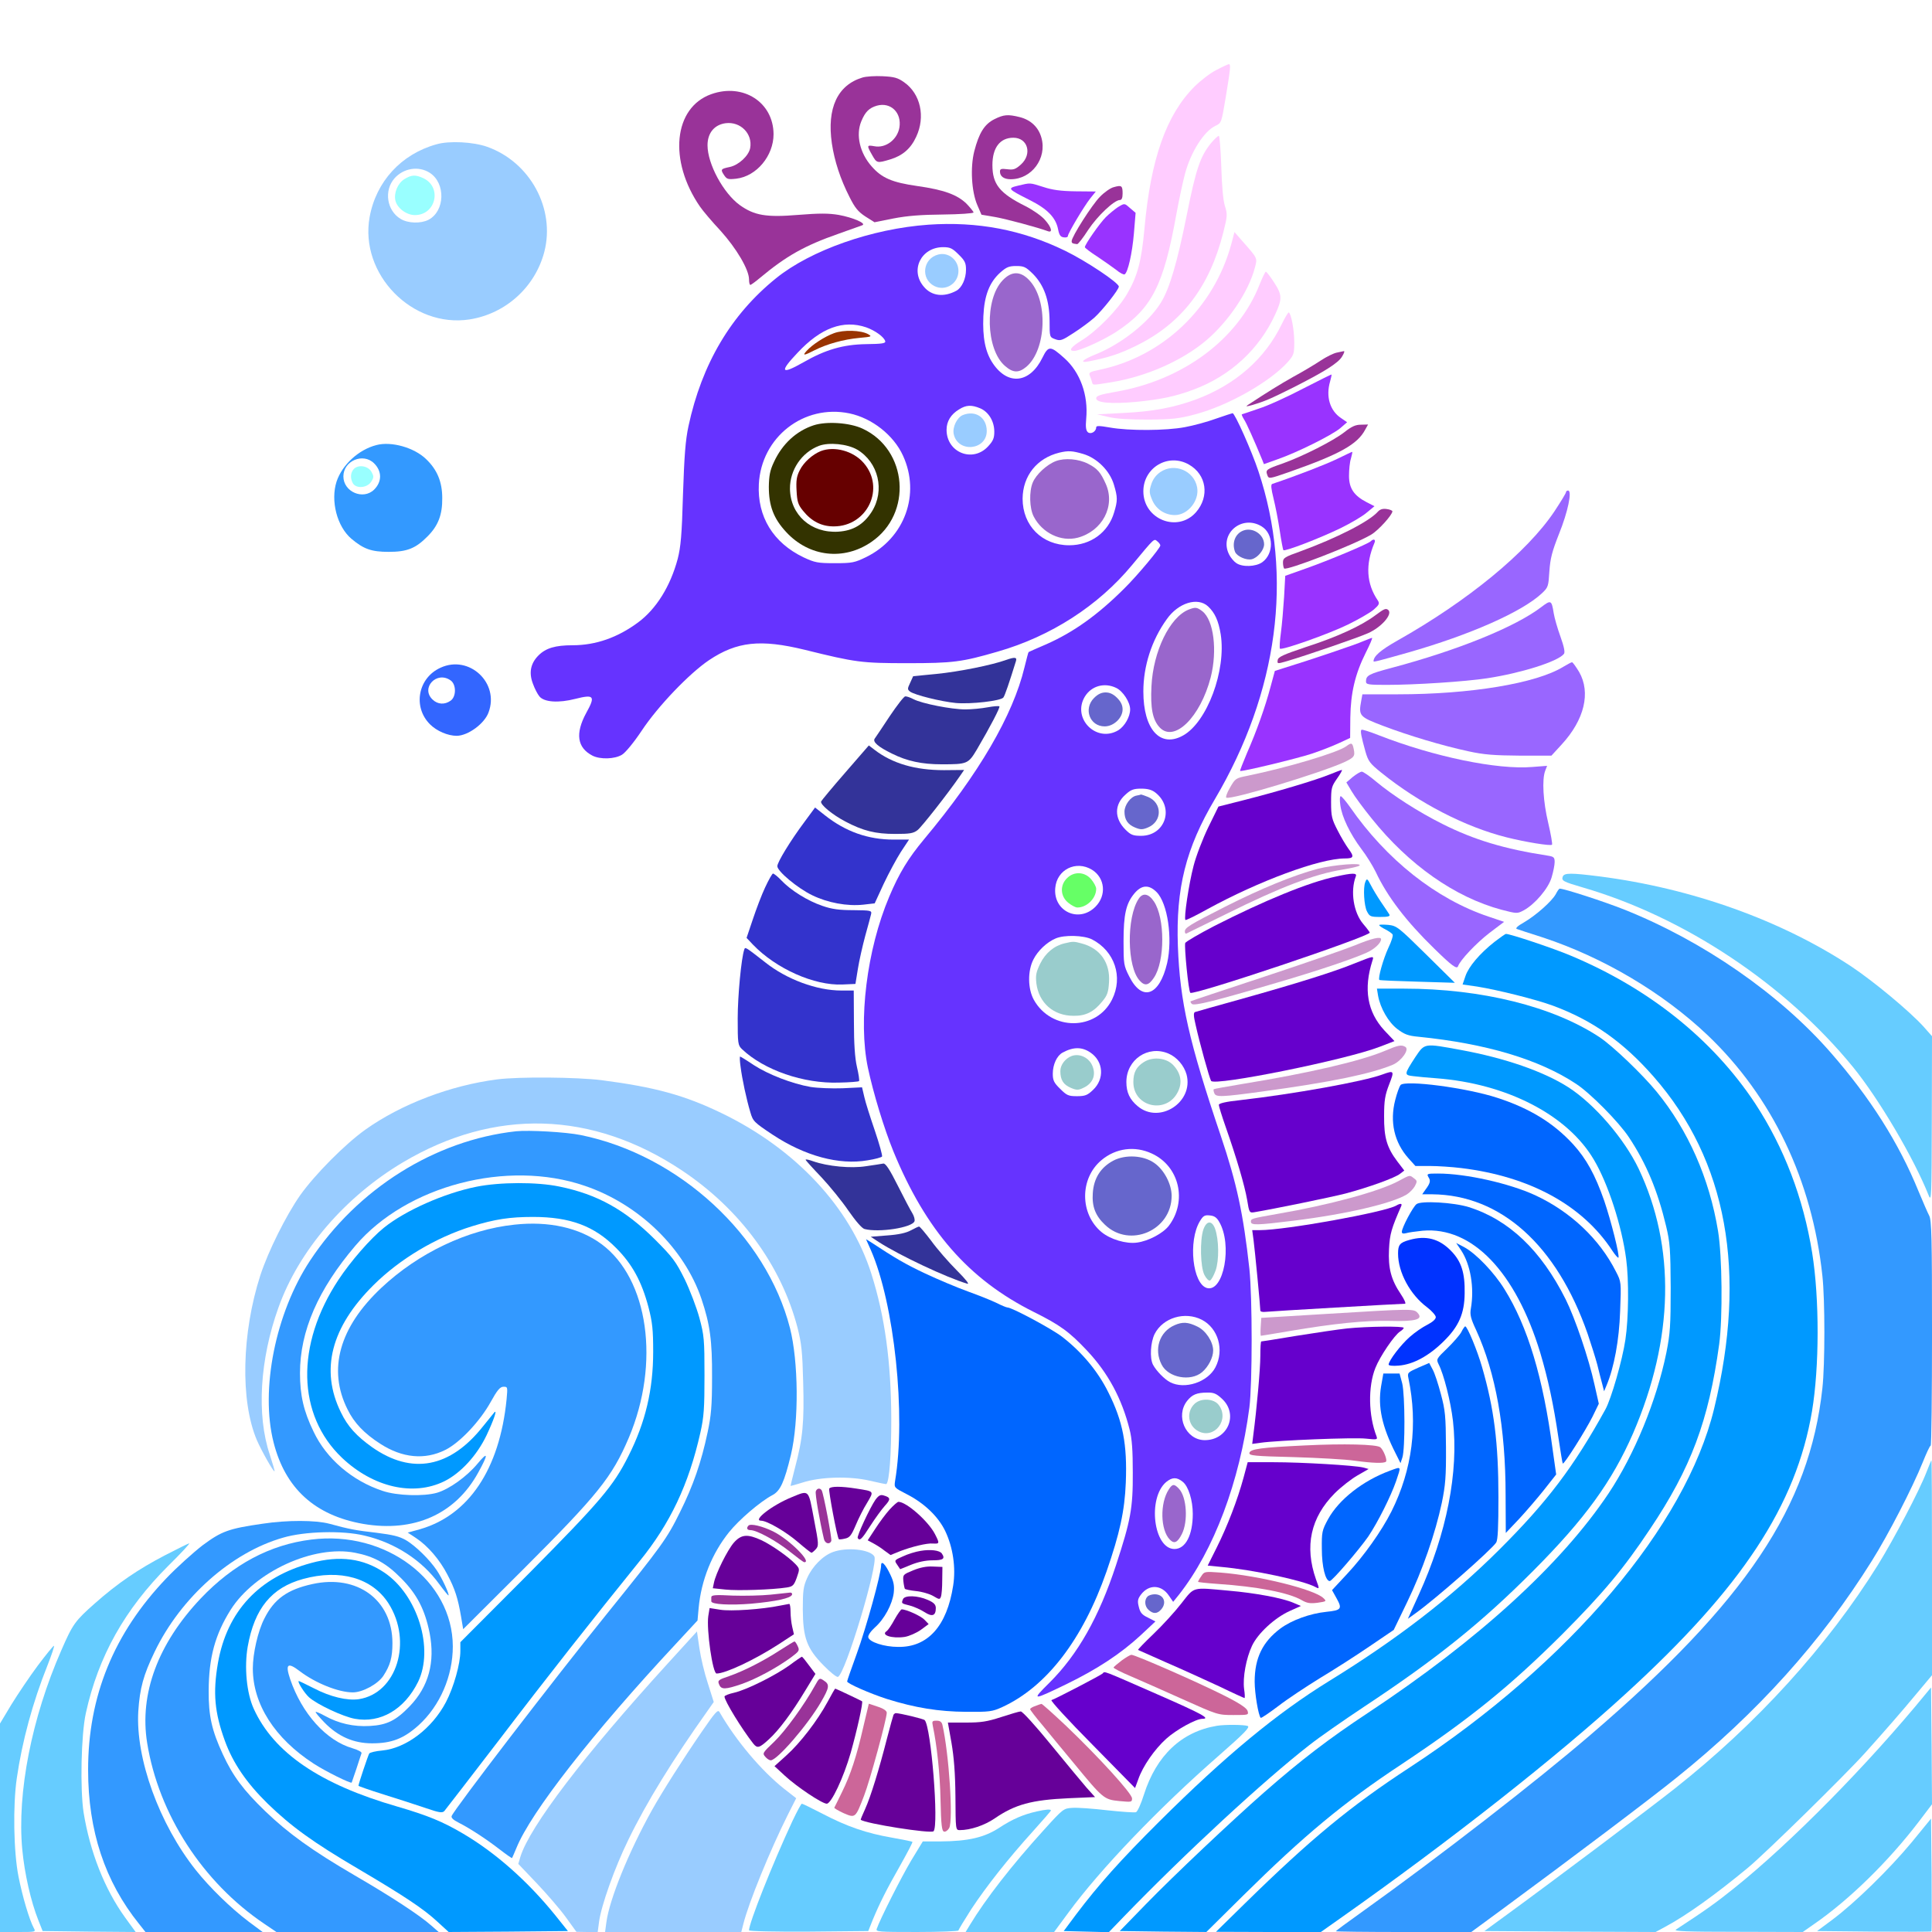 <?xml version="1.0" encoding="UTF-8" standalone="no"?>
<svg
   xmlns:dc="http://purl.org/dc/elements/1.1/"
   xmlns:cc="http://creativecommons.org/ns#"
   xmlns:rdf="http://www.w3.org/1999/02/22-rdf-syntax-ns#"
   xmlns:svg="http://www.w3.org/2000/svg"
   xmlns="http://www.w3.org/2000/svg"
   xmlns:sodipodi="http://sodipodi.sourceforge.net/DTD/sodipodi-0.dtd"
   xmlns:inkscape="http://www.inkscape.org/namespaces/inkscape"
   version="1.0"
   width="1024pt"
   height="1024pt"
   viewBox="0 0 1024 1024"
   preserveAspectRatio="xMidYMid meet"
   id="svg2"
   inkscape:version="0.91 r13725"
   sodipodi:docname="Ocean_874.svg">
  <defs
     id="defs304" />
  <sodipodi:namedview
     pagecolor="#ffffff"
     bordercolor="#666666"
     borderopacity="1"
     objecttolerance="10"
     gridtolerance="10"
     guidetolerance="10"
     inkscape:pageopacity="0"
     inkscape:pageshadow="2"
     inkscape:window-width="1920"
     inkscape:window-height="974"
     id="namedview302"
     showgrid="false"
     inkscape:zoom="0.26074563"
     inkscape:cx="661.19089"
     inkscape:cy="461.7249"
     inkscape:window-x="0"
     inkscape:window-y="1"
     inkscape:window-maximized="1"
     inkscape:current-layer="svg2" />
  <g
     transform="translate(0,1024) scale(0.1,-0.1)"
     fill="#000000"
     stroke="none"
     id="g6">
    <path
       d="M0 5713 l0 -4527 68 105 c262 401 593 680 974 823 168 63 312 91 557 109 l34 2 -45 32 c-142 102 -249 262 -299 448 -30 113 -37 332 -15 483 58 395 216 709 488 967 310 295 698 428 1207 412 345 -10 622 -71 876 -192 50 -24 91 -42 93 -41 1 2 -2 15 -8 30 -5 15 -20 80 -32 144 -30 157 -32 498 -5 637 78 386 206 622 554 1019 143 163 211 253 291 386 l63 105 -119 11 c-157 15 -223 27 -427 76 -198 47 -267 48 -374 4 -126 -51 -304 -216 -418 -387 -86 -128 -119 -162 -178 -184 -92 -36 -209 8 -252 95 -32 61 -29 96 11 191 6 15 2 16 -41 8 -89 -17 -164 7 -199 65 -62 101 -56 216 13 278 37 34 107 58 168 58 106 0 186 18 275 62 112 55 178 120 230 230 58 122 70 197 75 453 4 254 24 395 80 561 55 164 153 342 253 457 47 53 49 69 26 148 -24 80 -58 132 -153 234 -148 157 -206 285 -206 450 0 119 22 183 85 245 57 58 128 85 221 84 190 -1 315 -175 253 -356 -29 -87 -121 -168 -209 -184 l-39 -7 48 -44 c74 -67 125 -78 305 -65 80 6 170 8 199 5 28 -3 52 -3 52 1 0 4 -11 28 -24 54 -69 137 -105 320 -86 439 26 159 122 238 290 238 100 0 147 -20 202 -85 117 -136 49 -372 -123 -430 l-54 -18 40 -17 c104 -45 210 -41 307 12 63 34 82 58 97 123 34 139 102 203 216 203 111 0 189 -55 215 -152 14 -54 6 -103 -26 -158 l-24 -42 37 -11 c98 -29 287 -22 393 15 49 17 60 10 60 -38 0 -47 9 -87 19 -87 3 0 14 44 25 98 23 123 74 271 123 363 42 79 142 194 209 240 40 27 160 79 184 79 26 0 27 -40 5 -165 -63 -356 -57 -596 19 -743 14 -26 50 -76 81 -112 31 -36 70 -86 88 -113 27 -40 40 -50 86 -63 38 -11 71 -14 112 -10 32 4 60 3 63 -2 3 -6 -8 -40 -25 -77 -32 -71 -46 -146 -35 -189 15 -60 122 -84 221 -51 80 28 86 1 18 -83 -91 -112 -122 -225 -74 -275 29 -32 104 -51 165 -42 67 10 68 -9 8 -99 -78 -117 -106 -208 -83 -269 13 -34 97 -73 187 -88 40 -7 75 -18 78 -25 3 -7 -11 -29 -30 -50 -81 -90 -136 -211 -137 -301 0 -69 28 -120 85 -158 26 -16 49 -35 52 -42 2 -6 -13 -35 -35 -64 -21 -29 -37 -54 -35 -56 5 -6 175 98 301 185 281 192 466 376 570 565 41 75 60 83 100 42 45 -44 32 -145 -41 -323 -30 -72 -34 -93 -34 -171 0 -170 44 -330 121 -445 105 -155 86 -299 -61 -474 -32 -37 -65 -83 -76 -102 -26 -49 -24 -169 6 -285 12 -49 25 -121 29 -160 l6 -70 145 -17 c691 -84 1294 -345 1702 -736 l98 -94 0 2716 0 2716 -5120 0 -5120 0 0 -4527z m2533 3802 c257 -54 437 -309 399 -566 -33 -230 -210 -408 -438 -441 -262 -37 -513 143 -569 407 -18 87 -18 113 0 200 22 102 68 188 139 259 129 129 294 178 469 141z m-347 -1616 c102 -38 185 -148 199 -264 13 -100 -32 -215 -111 -284 -64 -57 -117 -76 -214 -76 -73 0 -93 4 -141 28 -67 32 -132 99 -162 165 -32 72 -30 189 4 262 79 169 246 236 425 169z m295 -1151 c22 -6 57 -26 78 -45 143 -122 86 -349 -99 -393 -79 -19 -160 9 -217 74 -41 46 -56 95 -51 169 9 145 147 238 289 195z"
       id="path8"
       style="fill:none" />
    <path
       d="M2313 9475 c-187 -52 -320 -198 -354 -386 -54 -302 226 -589 530 -542 191 30 347 171 396 358 59 229 -75 476 -303 557 -74 26 -201 33 -269 13z m-35 -151 c85 -55 81 -203 -7 -249 -41 -21 -109 -19 -148 5 -73 44 -89 150 -32 215 48 54 128 67 187 29z"
       id="path10"
       style="fill:#99ccff" />
    <path
       d="M2144 9291 c-36 -22 -58 -75 -48 -115 10 -40 59 -76 103 -76 111 0 145 147 46 195 -43 20 -63 19 -101 -4z"
       id="path12"
       style="fill:#99ffff" />
    <path
       d="M1995 7881 c-94 -24 -181 -104 -211 -193 -33 -102 2 -239 79 -304 64 -54 106 -69 197 -69 97 0 143 18 206 82 56 56 79 114 78 203 0 86 -27 151 -86 207 -63 61 -184 95 -263 74z m-12 -97 c42 -42 42 -97 0 -139 -58 -57 -163 -12 -163 70 0 83 105 127 163 69z"
       id="path14"
       style="fill:#3399ff" />
    <path
       d="M1876 7755 c-18 -19 -21 -48 -6 -76 17 -30 75 -26 97 7 15 24 15 29 2 53 -18 32 -68 40 -93 16z"
       id="path16"
       style="fill:#99ffff" />
    <path
       d="M2335 6701 c-120 -54 -148 -208 -56 -300 36 -36 95 -61 142 -61 60 1 146 64 168 123 60 157 -102 308 -254 238z m53 -67 c31 -21 31 -87 0 -108 -31 -22 -68 -20 -95 6 -65 61 21 154 95 102z"
       id="path18"
       style="fill:#3366ff" />
    <path
       d="M2314 6595 c-9 -23 3 -45 24 -45 29 0 48 26 32 45 -7 8 -21 15 -32 15 -10 0 -21 -7 -24 -15z"
       id="path20"
       style="fill:none" />
    <path
       d="M6447 9869 c-32 -16 -84 -56 -116 -88 -149 -149 -232 -383 -265 -751 -16 -175 -37 -254 -93 -349 -48 -82 -160 -196 -240 -245 -57 -35 -72 -56 -40 -56 30 0 155 57 223 101 189 124 251 245 319 624 14 77 35 174 46 215 31 115 100 224 161 253 32 15 32 16 55 154 25 151 27 173 16 173 -5 -1 -34 -14 -66 -31z"
       id="path22"
       style="fill:#ffccff" />
    <path
       d="M4571 9829 c-132 -40 -189 -162 -162 -349 14 -94 45 -189 94 -285 28 -56 45 -77 83 -102 l49 -31 100 20 c72 14 146 20 262 21 90 1 163 6 163 11 0 4 -17 25 -37 46 -49 48 -120 74 -261 94 -134 19 -189 43 -242 104 -63 71 -85 167 -55 239 21 51 42 71 83 83 73 20 132 -37 119 -116 -11 -64 -73 -111 -133 -99 -40 7 -41 5 -12 -46 25 -44 26 -45 96 -24 66 20 109 57 138 120 50 106 23 228 -64 289 -34 24 -52 29 -114 32 -40 2 -88 -1 -107 -7z"
       id="path24"
       style="fill:#993399" />
    <path
       d="M3770 9741 c-200 -71 -228 -352 -60 -596 15 -22 64 -80 109 -128 84 -93 151 -206 151 -258 0 -16 3 -29 7 -29 4 0 27 17 52 38 138 115 235 170 415 233 61 22 118 42 126 45 25 9 -48 41 -125 55 -54 9 -103 9 -215 0 -169 -14 -232 -3 -309 52 -87 63 -171 218 -171 317 0 65 36 109 96 117 79 10 144 -56 130 -132 -8 -41 -61 -90 -108 -100 -48 -10 -50 -13 -31 -42 15 -23 21 -25 66 -20 107 13 197 121 197 236 -1 169 -161 272 -330 212z"
       id="path26"
       style="fill:#993399" />
    <path
       d="M4643 9638 c-24 -12 -53 -64 -53 -97 0 -22 33 -41 71 -41 58 0 93 102 47 134 -26 18 -34 19 -65 4z"
       id="path28"
       style="fill:none" />
    <path
       d="M5270 9608 c-53 -27 -81 -73 -106 -169 -22 -86 -15 -214 16 -286 l22 -51 71 -12 c62 -11 225 -55 280 -75 28 -11 21 20 -15 60 -17 20 -63 52 -102 72 -137 68 -176 116 -176 218 0 92 40 145 111 145 77 0 101 -87 40 -142 -29 -26 -40 -29 -72 -25 -32 4 -39 2 -39 -12 0 -26 21 -41 57 -41 111 0 193 111 163 219 -15 56 -56 95 -114 110 -64 16 -86 14 -136 -11z"
       id="path30"
       style="fill:#993399" />
    <path
       d="M3810 9530 c-23 -23 -28 -105 -7 -133 10 -14 18 -15 51 -6 78 22 107 80 65 133 -26 33 -79 36 -109 6z"
       id="path32"
       style="fill:none" />
    <path
       d="M6420 9483 c-59 -72 -81 -138 -131 -388 -49 -244 -90 -385 -136 -459 -64 -104 -208 -218 -343 -273 -73 -29 -93 -49 -37 -38 106 21 163 40 252 84 239 118 386 310 459 600 22 87 22 96 8 140 -9 29 -16 104 -19 209 -3 89 -9 162 -13 162 -5 0 -23 -17 -40 -37z"
       id="path34"
       style="fill:#ffccff" />
    <path
       d="M5342 9464 c-12 -8 -27 -25 -33 -36 -23 -43 56 -67 85 -26 20 28 20 43 0 62 -19 20 -24 20 -52 0z"
       id="path36"
       style="fill:none" />
    <path
       d="M5072 9295 c-18 -13 -33 -26 -33 -30 0 -4 18 -16 40 -26 l40 -18 -6 47 c-3 26 -6 48 -7 48 -1 1 -16 -8 -34 -21z"
       id="path38"
       style="fill:none" />
    <path
       d="M5396 9256 c-58 -14 -56 -17 61 -76 94 -47 139 -93 151 -155 6 -31 13 -41 30 -43 12 -2 22 1 22 7 0 14 85 157 119 200 l29 36 -107 1 c-77 1 -123 7 -171 23 -73 23 -67 23 -134 7z"
       id="path40"
       style="fill:#9933ff" />
    <path
       d="M5903 9248 c-17 -4 -50 -27 -73 -51 -42 -42 -150 -212 -150 -235 0 -11 4 -13 29 -16 5 -1 32 34 59 76 49 74 138 158 168 158 9 0 14 11 14 34 0 42 -5 46 -47 34z"
       id="path42"
       style="fill:#993399" />
    <path
       d="M5925 9142 c-16 -11 -45 -34 -64 -53 -33 -33 -111 -145 -111 -159 0 -4 30 -27 66 -50 36 -24 81 -56 101 -71 19 -16 39 -26 44 -23 17 10 40 111 49 217 l9 109 -27 23 c-33 29 -30 29 -67 7z"
       id="path44"
       style="fill:#9933ff" />
    <path
       d="M4920 9049 c-297 -21 -623 -135 -807 -284 -238 -192 -393 -453 -464 -784 -16 -75 -22 -155 -29 -361 -6 -217 -12 -279 -28 -342 -39 -146 -114 -266 -210 -337 -108 -80 -224 -121 -347 -121 -92 0 -142 -15 -181 -54 -42 -42 -52 -92 -29 -151 9 -25 24 -54 34 -66 25 -31 102 -36 191 -13 99 25 107 15 57 -75 -59 -109 -48 -184 33 -226 41 -21 118 -19 157 5 18 11 62 64 104 127 86 130 253 304 357 374 148 99 273 112 507 55 271 -67 301 -71 545 -71 240 0 288 6 477 61 283 81 535 244 713 459 121 146 116 141 134 126 9 -7 16 -17 16 -22 0 -14 -122 -160 -190 -227 -141 -141 -270 -233 -415 -297 -50 -21 -91 -40 -93 -41 -2 -1 -11 -37 -22 -81 -61 -254 -241 -563 -532 -911 -84 -101 -132 -179 -185 -305 -119 -281 -165 -657 -113 -906 29 -136 85 -320 135 -443 172 -419 399 -679 743 -851 141 -70 190 -106 284 -206 111 -118 184 -254 225 -417 13 -51 17 -111 17 -229 1 -189 -11 -253 -89 -491 -90 -274 -202 -473 -353 -623 -97 -96 -93 -96 93 -6 162 79 286 161 390 257 l79 74 -39 20 c-32 15 -42 27 -49 57 -8 31 -6 42 11 65 42 56 109 54 149 -6 l22 -32 30 37 c186 236 322 598 374 993 16 128 16 583 0 735 -32 291 -67 454 -151 703 -170 503 -217 713 -228 1007 -11 307 42 519 196 779 335 568 417 1180 231 1738 -35 106 -125 308 -137 308 -2 0 -42 -13 -88 -29 -46 -17 -121 -37 -165 -45 -99 -19 -297 -20 -397 -2 -57 10 -73 10 -73 1 0 -22 -28 -39 -44 -26 -10 9 -13 27 -9 71 12 126 -32 247 -116 322 -74 66 -84 67 -116 2 -66 -135 -182 -149 -262 -31 -41 60 -56 138 -51 251 5 110 32 179 89 231 33 29 46 35 85 35 42 0 51 -5 89 -42 59 -60 87 -139 88 -249 0 -86 0 -86 30 -97 27 -10 36 -7 97 33 38 24 87 61 111 82 43 39 129 148 129 164 0 20 -172 135 -285 190 -228 111 -464 156 -725 138z m161 -158 c33 -32 39 -45 39 -80 0 -49 -22 -96 -51 -112 -67 -36 -132 -28 -173 22 -74 87 -14 209 103 209 37 0 49 -6 82 -39z m-490 -386 c48 -17 96 -52 101 -74 2 -11 -18 -14 -102 -15 -121 -2 -215 -29 -333 -97 -118 -67 -127 -51 -30 51 124 133 243 176 364 135z m604 -429 c45 -19 75 -69 75 -124 0 -34 -6 -49 -33 -78 -81 -88 -220 -33 -220 88 0 45 23 82 66 108 38 24 66 25 112 6z m-693 -27 c120 -25 235 -116 284 -224 94 -204 9 -438 -196 -538 -60 -29 -73 -32 -165 -32 -91 0 -106 3 -166 31 -161 77 -246 216 -237 388 13 249 238 425 480 375z m1239 -215 c74 -22 141 -89 163 -163 20 -67 20 -84 1 -147 -31 -106 -124 -174 -238 -174 -144 0 -247 104 -247 247 1 121 76 215 195 244 47 11 68 10 126 -7z m560 -56 c94 -53 111 -169 38 -253 -97 -110 -279 -38 -279 111 0 126 132 204 241 142z m386 -328 c64 -39 66 -145 3 -190 -34 -24 -106 -27 -138 -4 -12 8 -29 28 -37 44 -56 109 66 215 172 150z m-284 -424 c36 -34 55 -75 67 -148 30 -191 -72 -465 -199 -536 -121 -68 -211 31 -211 233 0 135 44 272 124 383 61 87 164 119 219 68z m-487 -432 c36 -17 74 -76 74 -114 0 -39 -29 -89 -62 -110 -116 -70 -248 62 -178 178 35 57 104 76 166 46z m208 -555 c102 -80 52 -229 -76 -229 -43 0 -55 5 -83 33 -60 60 -59 134 1 186 28 26 43 31 83 31 34 0 56 -6 75 -21z m-336 -409 c69 -43 78 -136 18 -196 -88 -88 -224 -24 -213 99 8 98 110 149 195 97z m342 -118 c59 -59 86 -246 56 -377 -41 -174 -133 -206 -201 -70 -29 57 -30 66 -30 185 0 143 13 201 57 254 38 46 77 49 118 8z m-342 -251 c120 -62 166 -199 106 -319 -83 -166 -321 -167 -414 -2 -33 59 -34 155 -2 216 23 45 70 90 117 110 46 20 149 17 193 -5z m-8 -600 c69 -47 75 -140 13 -198 -29 -28 -42 -33 -85 -33 -45 0 -54 4 -89 39 -33 32 -39 45 -39 80 0 49 22 96 52 112 57 31 103 31 148 0z m413 -5 c45 -19 83 -64 96 -111 39 -147 -144 -265 -259 -168 -42 35 -60 73 -60 128 0 119 115 197 223 151z m-88 -530 c146 -67 189 -252 90 -383 -31 -40 -108 -81 -169 -89 -57 -8 -141 17 -188 56 -115 96 -116 284 0 381 76 64 177 77 267 35z m357 -362 c71 -121 24 -373 -64 -351 -77 20 -102 250 -38 355 17 28 25 33 52 30 24 -2 37 -11 50 -34z m-92 -519 c87 -45 120 -160 72 -252 -41 -79 -163 -119 -240 -79 -31 16 -74 61 -91 93 -18 35 -13 119 9 163 44 86 160 121 250 75z m106 -418 c91 -83 31 -223 -94 -220 -98 3 -153 128 -90 208 26 33 51 44 106 44 34 1 49 -5 78 -32z m-207 -441 c30 -24 53 -98 53 -170 0 -112 -38 -186 -97 -186 -111 0 -144 270 -44 355 32 26 56 27 88 1z"
       id="path46"
       style="fill:#6633ff" />
    <path
       d="M4973 8891 c-82 -21 -95 -129 -21 -167 59 -30 128 13 128 80 0 58 -53 101 -107 87z"
       id="path48"
       style="fill:#99ccff" />
    <path
       d="M4420 8474 c-49 -18 -114 -60 -144 -93 -25 -27 -16 -27 42 3 66 33 152 57 236 65 66 6 69 7 47 20 -38 21 -130 24 -181 5z"
       id="path50"
       style="fill:#993300" />
    <path
       d="M5103 8040 c-31 -13 -56 -65 -48 -101 22 -101 176 -86 175 18 -1 71 -60 110 -127 83z"
       id="path52"
       style="fill:#99ccff" />
    <path
       d="M4313 7986 c-92 -30 -167 -99 -211 -195 -21 -44 -26 -72 -27 -131 0 -101 25 -168 92 -240 122 -132 306 -153 452 -52 219 150 192 489 -47 600 -68 32 -191 40 -259 18z m230 -129 c113 -67 149 -217 77 -330 -43 -67 -98 -100 -177 -105 -144 -9 -254 89 -256 227 -1 100 62 193 154 228 53 20 150 10 202 -20z"
       id="path54"
       style="fill:#333300" />
    <path
       d="M4350 7849 c-44 -18 -90 -59 -111 -101 -17 -33 -20 -55 -17 -109 3 -58 8 -74 34 -106 45 -56 98 -83 163 -83 179 0 275 204 158 337 -55 63 -155 90 -227 62z"
       id="path56"
       style="fill:#660000" />
    <path
       d="M5596 7796 c-47 -18 -104 -70 -122 -113 -20 -47 -18 -137 5 -181 45 -87 144 -135 233 -112 131 35 201 168 149 285 -27 61 -45 82 -94 107 -51 26 -123 32 -171 14z"
       id="path58"
       style="fill:#9966cc" />
    <path
       d="M6150 7738 c-23 -16 -39 -37 -48 -65 -12 -37 -11 -46 6 -86 21 -47 67 -77 119 -77 69 0 131 77 118 147 -16 88 -120 132 -195 81z"
       id="path60"
       style="fill:#99ccff" />
    <path
       d="M6590 7428 c-43 -16 -62 -65 -44 -113 10 -24 60 -46 89 -39 31 8 65 49 65 79 0 52 -60 92 -110 73z"
       id="path62"
       style="fill:#6666cc" />
    <path
       d="M6300 7009 c-100 -40 -188 -221 -197 -406 -6 -116 6 -178 43 -218 77 -83 216 53 271 265 36 142 16 303 -44 350 -29 22 -37 23 -73 9z"
       id="path64"
       style="fill:#9966cc" />
    <path
       d="M5799 6541 c-58 -58 -23 -151 56 -151 48 0 95 45 95 90 0 22 -9 41 -29 61 -20 20 -39 29 -61 29 -22 0 -41 -9 -61 -29z"
       id="path66"
       style="fill:#6666cc" />
    <path
       d="M6023 6023 c-31 -6 -63 -50 -63 -85 0 -42 17 -68 56 -84 29 -12 39 -12 68 0 77 32 77 130 1 162 -19 8 -36 13 -37 13 -2 -1 -13 -4 -25 -6z"
       id="path68"
       style="fill:#6666cc" />
    <path
       d="M5655 5585 c-38 -37 -35 -95 6 -129 17 -14 39 -26 49 -26 51 0 100 49 100 99 0 11 -12 33 -26 50 -34 41 -92 44 -129 6z"
       id="path70"
       style="fill:#66ff66" />
    <path
       d="M6035 5476 c-65 -99 -62 -362 6 -434 27 -30 48 -25 75 16 59 87 59 317 0 404 -28 42 -59 48 -81 14z"
       id="path72"
       style="fill:#9966cc" />
    <path
       d="M5642 5240 c-55 -13 -101 -51 -129 -108 -21 -44 -25 -61 -20 -104 13 -103 90 -172 197 -172 65 -1 108 21 153 77 26 31 32 49 35 101 7 102 -46 179 -143 205 -44 12 -47 12 -93 1z"
       id="path74"
       style="fill:#99cccc" />
    <path
       d="M5680 4643 c-34 -13 -60 -47 -60 -80 0 -47 16 -72 56 -89 31 -13 39 -13 68 1 52 25 68 73 42 124 -21 39 -67 58 -106 44z"
       id="path76"
       style="fill:#99cccc" />
    <path
       d="M6063 4611 c-40 -25 -56 -55 -56 -106 0 -135 179 -172 237 -50 23 47 15 95 -23 137 -36 41 -109 50 -158 19z"
       id="path78"
       style="fill:#99cccc" />
    <path
       d="M5900 4088 c-67 -36 -103 -94 -108 -172 -5 -71 14 -120 65 -168 131 -125 352 -30 353 153 0 63 -40 139 -92 175 -58 41 -154 46 -218 12z"
       id="path80"
       style="fill:#6666cc" />
    <path
       d="M6378 3723 c-19 -56 -16 -200 6 -241 9 -18 23 -32 29 -29 7 2 20 26 30 53 19 54 18 163 -3 222 -17 45 -45 43 -62 -5z"
       id="path82"
       style="fill:#99cccc" />
    <path
       d="M6225 3216 c-80 -35 -110 -128 -68 -209 35 -69 153 -91 214 -40 34 29 59 78 59 115 0 46 -39 106 -84 127 -49 24 -78 26 -121 7z"
       id="path84"
       style="fill:#6666cc" />
    <path
       d="M6332 2800 c-46 -43 -36 -117 20 -146 85 -44 167 63 107 140 -26 34 -94 37 -127 6z"
       id="path86"
       style="fill:#99cccc" />
    <path
       d="M6195 2346 c-48 -73 -45 -216 6 -267 23 -23 40 -15 63 30 34 67 26 196 -15 240 -25 27 -35 27 -54 -3z"
       id="path88"
       style="fill:#9966cc" />
    <path
       d="M6526 8946 c-92 -338 -362 -596 -699 -666 -48 -10 -57 -15 -52 -28 4 -10 10 -25 12 -34 6 -21 -2 -21 103 -4 185 30 373 113 501 220 119 100 227 260 260 387 14 52 16 48 -67 142 l-41 47 -17 -64z"
       id="path90"
       style="fill:#ffccff" />
    <path
       d="M6676 8732 c-113 -290 -407 -508 -765 -569 -80 -14 -101 -21 -101 -34 0 -24 78 -31 212 -19 131 13 208 29 304 65 196 73 349 215 433 399 38 82 37 103 -6 169 -20 31 -40 57 -44 57 -3 0 -18 -31 -33 -68z"
       id="path92"
       style="fill:#ffccff" />
    <path
       d="M5314 8754 c-96 -101 -89 -365 12 -453 43 -38 73 -39 114 -5 107 91 116 353 15 459 -46 49 -94 49 -141 -1z"
       id="path94"
       style="fill:#9966cc" />
    <path
       d="M6841 8704 c2 -5 15 -35 28 -67 l25 -57 17 57 c10 31 17 58 16 60 -8 8 -89 14 -86 7z"
       id="path96"
       style="fill:none" />
    <path
       d="M6793 8521 c-88 -182 -244 -319 -451 -397 -119 -44 -229 -65 -391 -73 l-136 -7 60 -14 c40 -10 110 -14 210 -14 128 1 164 5 250 28 175 46 400 174 493 280 29 33 32 43 32 102 0 63 -16 150 -29 158 -3 2 -20 -26 -38 -63z"
       id="path98"
       style="fill:#ffccff" />
    <path
       d="M6909 8364 c-8 -35 -13 -64 -12 -64 2 0 29 16 59 35 49 31 63 55 32 55 -5 0 -22 9 -37 19 l-27 20 -15 -65z"
       id="path100"
       style="fill:none" />
    <path
       d="M7085 8371 c-16 -3 -55 -22 -85 -42 -30 -20 -95 -59 -145 -86 -76 -43 -134 -79 -242 -150 -13 -9 -5 -8 27 1 65 20 90 30 214 92 166 84 239 130 259 164 10 16 15 29 10 29 -4 -1 -21 -4 -38 -8z"
       id="path102"
       style="fill:#993399" />
    <path
       d="M6906 8180 c-82 -43 -187 -91 -235 -106 -47 -16 -87 -30 -89 -30 -2 -1 3 -13 11 -26 13 -19 54 -111 97 -215 l9 -23 73 26 c104 36 286 127 331 164 l37 32 -32 22 c-59 39 -82 114 -58 195 5 19 9 35 7 36 -1 1 -69 -33 -151 -75z"
       id="path104"
       style="fill:#9933ff" />
    <path
       d="M7125 7949 c-59 -46 -219 -127 -325 -165 -89 -31 -93 -34 -83 -62 8 -21 9 -21 118 17 267 94 360 146 401 224 l15 27 -38 -1 c-29 0 -50 -10 -88 -40z"
       id="path106"
       style="fill:#993399" />
    <path
       d="M7090 7809 c-59 -29 -216 -90 -347 -134 -8 -3 -6 -24 7 -77 10 -40 25 -117 33 -171 8 -54 17 -100 19 -103 8 -8 193 63 304 117 55 27 118 64 139 83 l40 33 -41 21 c-68 35 -94 74 -94 140 0 32 4 73 10 91 5 19 9 35 7 36 -1 1 -36 -16 -77 -36z"
       id="path108"
       style="fill:#9933ff" />
    <path
       d="M8300 7631 c0 -5 -28 -51 -61 -101 -145 -217 -458 -474 -832 -685 -90 -51 -127 -83 -127 -110 0 -5 26 2 182 46 330 94 605 216 710 314 34 32 35 37 40 117 5 69 14 104 51 198 47 116 71 230 48 230 -6 0 -11 -4 -11 -9z"
       id="path110"
       style="fill:#9966ff" />
    <path
       d="M7303 7528 c-47 -53 -219 -140 -410 -210 -84 -30 -93 -35 -93 -59 0 -14 3 -28 6 -32 13 -13 368 124 461 179 38 22 113 105 113 124 0 4 -14 10 -30 12 -21 3 -35 -1 -47 -14z"
       id="path112"
       style="fill:#993399" />
    <path
       d="M7265 7371 c-14 -14 -224 -102 -346 -145 l-107 -38 -6 -111 c-4 -62 -11 -147 -17 -191 -6 -43 -8 -81 -5 -84 10 -10 259 78 361 128 55 27 116 62 135 78 30 26 33 33 23 49 -61 89 -67 191 -18 306 8 18 -5 23 -20 8z"
       id="path114"
       style="fill:#9933ff" />
    <path
       d="M8170 7023 c-137 -105 -441 -229 -795 -323 -120 -32 -135 -40 -135 -72 0 -16 12 -18 108 -18 153 0 415 17 534 35 178 27 374 88 407 129 7 8 1 38 -18 91 -16 44 -32 100 -36 125 -11 70 -15 71 -65 33z"
       id="path116"
       style="fill:#9966ff" />
    <path
       d="M7290 6979 c-75 -56 -200 -114 -370 -169 -119 -40 -146 -52 -148 -69 -3 -20 -2 -20 50 -5 111 33 375 124 429 148 70 31 130 99 108 122 -13 12 -22 8 -69 -27z"
       id="path118"
       style="fill:#993399" />
    <path
       d="M7224 6841 c-34 -16 -283 -100 -423 -143 l-44 -14 -23 -85 c-28 -106 -74 -235 -125 -351 -21 -50 -38 -93 -36 -94 6 -6 300 65 382 92 44 15 107 39 141 55 l60 28 1 108 c2 130 25 230 82 344 22 43 37 79 33 78 -4 0 -25 -9 -48 -18z"
       id="path120"
       style="fill:#9933ff" />
    <path
       d="M5335 6743 c-77 -28 -251 -63 -372 -75 l-123 -12 -16 -35 c-15 -32 -15 -35 0 -47 26 -18 162 -52 242 -60 80 -7 238 11 252 29 8 10 32 81 67 194 6 20 -7 21 -50 6z"
       id="path122"
       style="fill:#333399" />
    <path
       d="M8286 6706 c-143 -88 -491 -146 -878 -146 l-187 0 -6 -33 c-15 -81 -11 -86 115 -134 137 -52 314 -105 453 -135 82 -18 136 -22 271 -23 l169 0 55 60 c120 131 154 274 92 383 -17 28 -34 52 -38 52 -4 0 -24 -11 -46 -24z"
       id="path124"
       style="fill:#9966ff" />
    <path
       d="M4715 6443 c-38 -58 -74 -111 -79 -118 -12 -17 19 -44 91 -79 80 -40 159 -57 264 -57 136 0 141 2 187 79 71 121 124 223 119 228 -3 3 -31 1 -63 -5 -32 -6 -85 -11 -118 -11 -73 0 -230 31 -274 54 -17 9 -37 16 -44 15 -7 0 -44 -48 -83 -106z"
       id="path126"
       style="fill:#333399" />
    <path
       d="M7216 6372 c-7 -6 -1 -36 21 -115 15 -52 23 -63 85 -113 200 -161 444 -287 663 -342 99 -25 234 -47 241 -39 3 3 -6 55 -20 115 -27 113 -34 230 -16 277 l10 26 -77 -6 c-186 -16 -523 54 -815 168 -48 19 -89 32 -92 29z"
       id="path128"
       style="fill:#9966ff" />
    <path
       d="M7136 6285 c-45 -34 -315 -114 -525 -157 -61 -12 -64 -14 -92 -63 -16 -27 -24 -51 -19 -53 30 -11 492 129 622 187 56 26 61 33 53 71 -7 34 -12 35 -39 15z"
       id="path130"
       style="fill:#cc99cc" />
    <path
       d="M4480 6145 c-69 -79 -126 -148 -128 -153 -5 -17 60 -70 128 -106 95 -50 160 -66 265 -66 77 0 96 3 118 20 22 17 161 194 225 287 l22 32 -107 -1 c-152 0 -273 35 -368 108 l-30 23 -125 -144z"
       id="path132"
       style="fill:#333399" />
    <path
       d="M7047 6135 c-73 -30 -281 -92 -455 -136 l-134 -34 -54 -110 c-29 -60 -65 -153 -78 -205 -25 -95 -52 -277 -43 -286 2 -3 55 23 116 57 272 149 595 269 729 269 48 0 51 9 18 53 -13 18 -39 61 -57 97 -30 58 -34 74 -34 147 0 76 2 84 32 127 18 25 29 46 25 45 -4 0 -33 -11 -65 -24z"
       id="path134"
       style="fill:#6600cc" />
    <path
       d="M7170 6122 l-34 -29 28 -47 c15 -26 63 -91 106 -144 197 -246 442 -418 689 -484 81 -21 83 -21 117 -3 59 32 131 116 148 175 9 30 16 66 16 81 0 25 -5 29 -37 34 -229 35 -391 84 -558 168 -126 63 -262 150 -352 225 -34 29 -68 52 -75 52 -8 0 -29 -13 -48 -28z"
       id="path136"
       style="fill:#9966ff" />
    <path
       d="M7104 5973 c8 -63 52 -153 111 -232 27 -35 61 -90 77 -123 61 -130 161 -261 310 -406 92 -90 120 -111 126 -93 11 32 95 121 166 176 l78 59 -83 28 c-277 93 -540 301 -734 581 -22 31 -44 57 -49 57 -5 0 -6 -21 -2 -47z"
       id="path138"
       style="fill:#9966ff" />
    <path
       d="M4264 5884 c-76 -102 -144 -214 -144 -235 0 -27 108 -117 185 -154 82 -40 185 -59 270 -50 l61 7 48 104 c27 57 68 133 91 169 l43 65 -82 0 c-135 0 -254 42 -364 129 l-52 41 -56 -76z"
       id="path140"
       style="fill:#3333cc" />
    <path
       d="M6984 5635 c-128 -34 -301 -105 -491 -201 -189 -96 -213 -111 -213 -131 0 -8 3 -13 8 -11 4 2 100 49 212 104 288 143 467 211 616 235 43 7 83 16 89 21 20 17 -134 5 -221 -17z"
       id="path142"
       style="fill:#cc99cc" />
    <path
       d="M4056 5538 c-19 -40 -48 -117 -66 -171 l-33 -98 34 -36 c122 -127 325 -218 475 -211 l68 3 13 80 c7 44 25 123 39 175 15 52 28 104 31 115 4 19 -1 20 -94 21 -74 0 -114 5 -165 23 -77 26 -167 82 -217 135 -19 20 -39 36 -44 36 -4 0 -23 -33 -41 -72z"
       id="path144"
       style="fill:#3333cc" />
    <path
       d="M7080 5594 c-143 -30 -379 -127 -644 -262 -81 -42 -151 -83 -154 -90 -6 -18 17 -255 27 -264 15 -16 951 298 951 319 0 2 -15 23 -34 45 -52 60 -70 174 -40 253 8 19 -17 19 -106 -1z"
       id="path146"
       style="fill:#6600cc" />
    <path
       d="M8283 5594 c-8 -22 1 -27 107 -58 536 -156 1071 -511 1430 -950 138 -169 323 -483 402 -681 15 -38 16 -13 17 401 l1 442 -46 52 c-75 82 -260 236 -381 317 -371 245 -845 415 -1336 478 -151 19 -186 19 -194 -1z"
       id="path148"
       style="fill:#66ccff" />
    <path
       d="M7236 5564 c-12 -30 -6 -125 9 -154 14 -28 20 -30 71 -30 41 0 53 3 48 13 -4 6 -24 37 -45 67 -20 30 -44 70 -53 88 -19 37 -22 38 -30 16z"
       id="path150"
       style="fill:#0099ff" />
    <path
       d="M8246 5501 c-20 -37 -104 -112 -169 -150 -34 -19 -47 -32 -37 -35 8 -3 69 -23 135 -44 322 -106 638 -293 876 -519 342 -326 554 -769 608 -1275 14 -125 14 -471 0 -596 -68 -627 -405 -1130 -1229 -1837 -291 -250 -805 -648 -1212 -939 -76 -54 -138 -100 -138 -102 0 -2 162 -4 359 -4 l359 0 154 113 c375 276 798 595 934 705 425 341 767 720 1035 1149 87 138 216 389 270 523 19 47 37 87 42 88 4 2 7 271 7 597 0 503 -2 598 -15 622 -8 15 -33 73 -56 128 -105 258 -257 497 -465 735 -271 311 -678 593 -1095 759 -105 42 -318 111 -342 111 -4 0 -13 -13 -21 -29z"
       id="path152"
       style="fill:#3399ff" />
    <path
       d="M7310 5337 c0 -4 15 -14 33 -23 17 -9 35 -21 38 -27 4 -5 -6 -37 -22 -70 -27 -58 -57 -163 -48 -171 2 -2 93 -6 202 -9 l198 -6 -153 151 c-147 145 -155 151 -200 156 -27 2 -48 2 -48 -1z"
       id="path154"
       style="fill:#0099ff" />
    <path
       d="M7920 5247 c-77 -61 -136 -130 -153 -181 l-15 -44 77 -11 c111 -18 311 -68 401 -101 211 -78 374 -193 535 -377 389 -444 496 -1037 320 -1760 -151 -621 -766 -1346 -1612 -1900 -317 -207 -526 -380 -873 -720 l-155 -152 278 -1 278 0 102 72 c580 409 1151 858 1517 1194 613 560 900 996 984 1494 39 233 40 595 1 839 -47 292 -149 558 -302 792 -224 339 -562 610 -978 784 -92 39 -320 115 -343 115 -4 0 -32 -20 -62 -43z"
       id="path156"
       style="fill:#0099ff" />
    <path
       d="M7180 5229 c-52 -21 -268 -96 -480 -166 -212 -70 -387 -128 -389 -130 -3 -2 0 -8 6 -14 12 -12 124 16 449 112 216 63 400 125 476 159 43 19 78 52 78 72 0 16 -48 5 -140 -33z"
       id="path158"
       style="fill:#cc99cc" />
    <path
       d="M3945 5208 c-16 -45 -35 -247 -35 -366 0 -133 1 -142 23 -163 117 -111 326 -183 513 -177 56 1 105 5 107 8 3 3 -2 37 -11 75 -11 48 -16 123 -16 238 l-1 167 -66 0 c-130 0 -290 59 -404 150 -104 81 -105 82 -110 68z"
       id="path160"
       style="fill:#3333cc" />
    <path
       d="M7180 5134 c-107 -44 -311 -108 -605 -190 -126 -35 -235 -66 -241 -68 -9 -3 -8 -22 3 -68 21 -95 73 -282 82 -297 18 -29 717 112 894 181 l78 30 -54 57 c-90 98 -111 219 -63 369 9 27 9 27 -94 -14z"
       id="path162"
       style="fill:#6600cc" />
    <path
       d="M7304 4963 c12 -67 55 -141 102 -177 37 -28 57 -36 112 -41 358 -36 640 -120 836 -250 75 -49 226 -202 279 -282 93 -140 153 -284 198 -473 20 -84 23 -122 24 -325 0 -202 -3 -244 -23 -345 -52 -254 -169 -539 -306 -745 -252 -377 -691 -777 -1276 -1164 -206 -136 -355 -250 -550 -421 -172 -151 -476 -438 -625 -591 l-140 -144 229 -3 230 -2 195 193 c323 319 532 493 841 697 362 241 574 413 851 689 216 217 325 347 464 556 218 325 311 574 367 980 19 141 16 468 -6 600 -46 280 -159 535 -325 738 -76 93 -232 242 -302 289 -246 163 -626 258 -1038 258 l-143 0 6 -37z"
       id="path164"
       style="fill:#0099ff" />
    <path
       d="M7337 4669 c-127 -53 -400 -117 -751 -174 -82 -14 -151 -26 -153 -28 -2 -2 -1 -12 3 -21 8 -22 37 -21 256 9 360 49 574 93 691 142 45 20 88 80 66 94 -21 13 -37 10 -112 -22z"
       id="path166"
       style="fill:#cc99cc" />
    <path
       d="M7502 4638 c-61 -94 -61 -96 -10 -102 24 -3 78 -8 120 -11 374 -28 697 -195 836 -432 75 -126 148 -351 171 -526 15 -111 13 -315 -4 -427 -16 -109 -75 -314 -106 -370 -168 -305 -309 -491 -564 -745 -252 -251 -540 -473 -899 -694 -279 -172 -550 -396 -902 -746 -207 -206 -321 -334 -439 -490 l-67 -90 120 -3 119 -3 79 82 c327 338 743 722 983 909 53 42 184 133 291 204 384 254 622 445 896 720 275 276 419 475 530 730 216 501 226 986 29 1402 -77 160 -234 342 -372 431 -131 84 -336 155 -570 198 -196 36 -191 37 -241 -37z"
       id="path168"
       style="fill:#0099ff" />
    <path
       d="M3925 4588 c8 -66 32 -177 52 -243 14 -48 19 -53 118 -119 171 -113 352 -162 503 -136 40 6 74 16 77 20 3 5 -14 66 -38 137 -24 70 -50 151 -56 179 l-12 51 -103 -5 c-57 -2 -133 1 -170 7 -98 17 -224 66 -301 116 -37 25 -70 45 -72 45 -3 0 -2 -24 2 -52z"
       id="path170"
       style="fill:#3333cc" />
    <path
       d="M7327 4545 c-99 -37 -473 -104 -754 -136 -76 -8 -113 -17 -113 -25 0 -7 16 -59 36 -116 59 -168 101 -312 114 -387 11 -68 12 -70 38 -66 102 17 405 79 483 99 121 32 263 83 290 105 l22 17 -36 47 c-56 74 -72 127 -71 242 0 83 5 111 27 168 28 72 27 75 -36 52z"
       id="path172"
       style="fill:#6600cc" />
    <path
       d="M2635 4519 c-248 -32 -508 -131 -698 -266 -108 -77 -267 -237 -346 -348 -76 -109 -169 -296 -211 -424 -99 -307 -107 -665 -19 -873 25 -58 89 -171 94 -166 2 2 -10 41 -25 88 -71 210 -53 505 46 780 108 302 352 586 659 769 486 289 1004 274 1480 -43 307 -205 525 -501 612 -833 21 -83 26 -127 30 -290 6 -209 -2 -298 -43 -451 -13 -52 -24 -95 -24 -97 0 -2 28 6 63 17 95 31 250 35 357 10 47 -11 86 -19 88 -18 16 16 26 156 26 346 -1 302 -34 543 -106 770 -111 350 -400 660 -793 850 -197 95 -352 138 -638 175 -129 16 -435 19 -552 4z"
       id="path174"
       style="fill:#99ccff" />
    <path
       d="M7423 4489 c-6 -8 -19 -43 -28 -79 -30 -116 -5 -225 70 -309 l37 -41 77 0 c42 0 117 -5 166 -11 362 -44 642 -196 800 -437 15 -23 30 -40 33 -38 8 9 -39 195 -75 301 -48 138 -95 223 -165 300 -104 113 -229 190 -401 246 -164 54 -490 96 -514 68z"
       id="path176"
       style="fill:#0066ff" />
    <path
       d="M2735 4244 c-429 -47 -840 -304 -1092 -686 -183 -278 -264 -683 -193 -963 62 -244 219 -387 475 -432 269 -46 488 51 609 271 56 101 54 117 -4 47 -57 -68 -149 -134 -214 -153 -70 -20 -212 -16 -288 10 -161 53 -298 170 -366 314 -53 109 -72 193 -72 310 0 223 96 444 294 676 271 318 804 458 1215 317 287 -97 528 -331 619 -600 45 -134 57 -220 56 -415 0 -151 -5 -204 -23 -289 -34 -162 -77 -285 -147 -426 -70 -142 -95 -176 -390 -542 -276 -341 -807 -1033 -820 -1068 -4 -9 8 -21 36 -35 63 -32 148 -88 218 -142 35 -27 65 -48 66 -46 1 2 12 26 23 53 76 189 404 609 846 1083 l114 123 6 67 c14 148 71 289 161 401 53 66 165 162 229 196 43 22 64 70 99 214 43 181 40 494 -5 672 -126 491 -588 917 -1109 1023 -79 16 -273 27 -343 20z"
       id="path178"
       style="fill:#3399ff" />
    <path
       d="M4270 4093 c0 -3 37 -44 83 -92 45 -48 110 -128 144 -178 39 -56 71 -93 85 -97 76 -20 252 7 265 41 3 8 -2 27 -11 42 -9 14 -44 80 -77 146 -44 88 -65 119 -77 118 -9 -2 -50 -8 -91 -14 -80 -13 -204 -1 -281 26 -22 8 -40 12 -40 8z"
       id="path180"
       style="fill:#333399" />
    <path
       d="M7571 4001 c13 -19 10 -32 -17 -68 l-16 -23 53 0 c363 -3 660 -269 824 -740 19 -56 42 -129 51 -163 8 -34 20 -80 26 -102 l10 -39 13 31 c40 95 67 240 72 393 6 155 6 156 -22 210 -87 173 -241 318 -428 405 -137 63 -367 115 -515 115 -58 0 -61 -1 -51 -19z"
       id="path182"
       style="fill:#0066ff" />
    <path
       d="M7410 3979 c-104 -55 -366 -126 -640 -173 -136 -24 -140 -25 -140 -41 0 -20 31 -19 226 5 276 34 521 91 600 139 16 10 35 30 43 44 13 25 13 29 -5 42 -24 18 -18 19 -84 -16z"
       id="path184"
       style="fill:#cc99cc" />
    <path
       d="M2525 3950 c-170 -34 -377 -126 -490 -217 -72 -58 -177 -179 -241 -276 -228 -345 -220 -717 19 -944 165 -156 377 -205 542 -124 87 43 173 137 224 244 38 81 58 139 41 121 -4 -5 -31 -38 -60 -74 -174 -220 -377 -258 -587 -111 -83 59 -130 110 -166 185 -111 225 -52 452 173 675 139 138 330 252 520 311 123 38 202 50 325 50 197 0 325 -48 440 -164 86 -86 136 -178 172 -314 21 -81 25 -120 25 -237 0 -200 -41 -374 -131 -552 -80 -160 -150 -241 -528 -623 l-363 -364 0 -47 c0 -68 -35 -191 -76 -270 -74 -141 -212 -245 -338 -257 -34 -3 -64 -10 -69 -16 -6 -10 -57 -161 -57 -171 0 -2 60 -23 133 -46 72 -22 172 -55 220 -71 75 -26 91 -28 102 -17 7 8 140 181 296 384 246 323 489 631 737 938 165 202 263 411 324 683 19 84 22 130 22 304 0 191 -2 212 -27 305 -15 55 -50 147 -78 205 -47 94 -63 116 -158 211 -158 157 -305 239 -506 280 -119 25 -316 24 -440 -1z"
       id="path186"
       style="fill:#0099ff" />
    <path
       d="M7508 3858 c-19 -14 -78 -125 -78 -147 0 -9 7 -11 23 -7 12 4 51 9 87 13 262 23 493 -217 624 -648 41 -138 70 -272 96 -449 11 -73 21 -135 23 -137 7 -6 121 175 158 249 l33 68 -23 102 c-30 138 -103 352 -153 452 -130 259 -300 421 -513 488 -79 25 -253 35 -277 16z"
       id="path188"
       style="fill:#0066ff" />
    <path
       d="M7400 3850 c-62 -35 -586 -130 -723 -130 l-40 0 7 -52 c7 -52 36 -353 36 -374 0 -6 12 -9 28 -7 25 3 713 43 739 43 6 0 -3 22 -22 50 -52 77 -68 138 -63 239 4 81 13 110 65 229 6 14 -5 15 -27 2z"
       id="path190"
       style="fill:#6600cc" />
    <path
       d="M2726 3749 c-248 -26 -508 -150 -704 -334 -224 -210 -286 -434 -180 -645 35 -72 89 -128 173 -182 117 -76 237 -87 345 -33 77 38 184 152 240 253 36 65 50 81 68 82 23 0 23 -1 17 -67 -37 -371 -202 -616 -462 -689 l-62 -17 44 -29 c63 -42 126 -115 167 -195 39 -74 55 -123 72 -223 l11 -65 316 315 c399 399 473 491 562 700 167 395 104 842 -145 1026 -118 87 -279 123 -462 103z"
       id="path192"
       style="fill:#3399ff" />
    <path
       d="M4828 3719 c-25 -14 -67 -23 -125 -27 l-88 -7 44 -29 c109 -70 359 -188 468 -220 13 -4 -8 23 -56 71 -43 43 -104 113 -135 156 -32 42 -61 77 -65 76 -3 0 -23 -9 -43 -20z"
       id="path194"
       style="fill:#333399" />
    <path
       d="M7470 3668 c-51 -14 -60 -26 -60 -72 0 -100 64 -218 154 -285 25 -19 46 -43 46 -52 0 -11 -17 -26 -44 -40 -25 -12 -67 -41 -94 -65 -47 -41 -112 -126 -112 -147 0 -5 23 -8 54 -5 76 6 159 51 237 128 81 79 111 148 112 255 2 108 -17 169 -72 225 -63 65 -133 83 -221 58z"
       id="path196"
       style="fill:#0033ff" />
    <path
       d="M4615 3616 c125 -283 188 -877 129 -1226 -5 -35 -5 -35 61 -69 94 -48 168 -119 205 -196 41 -86 57 -194 42 -289 -33 -214 -134 -327 -291 -325 -75 0 -154 26 -159 51 -2 10 13 32 35 52 51 45 92 123 100 183 4 38 0 59 -17 95 -27 58 -50 81 -50 50 0 -44 -80 -333 -129 -467 -28 -77 -51 -143 -51 -147 0 -11 121 -64 211 -93 150 -47 275 -67 419 -68 125 -1 139 1 192 25 235 108 427 358 553 719 70 202 96 321 102 471 8 202 -15 324 -93 479 -55 111 -140 213 -245 294 -53 41 -265 155 -289 155 -6 0 -32 11 -58 24 -26 13 -94 40 -152 61 -58 21 -160 64 -226 95 -104 49 -159 81 -291 168 l-23 14 25 -56z"
       id="path198"
       style="fill:#0066ff" />
    <path
       d="M7745 3612 c49 -75 70 -197 51 -307 -6 -33 -1 -53 28 -115 103 -225 156 -518 156 -875 l1 -200 71 75 c38 41 98 111 133 155 l63 80 -19 135 c-50 378 -132 650 -255 847 -55 89 -149 187 -212 222 l-44 23 27 -40z"
       id="path200"
       style="fill:#0066ff" />
    <path
       d="M7030 3276 l-345 -21 -3 -47 c-2 -27 -1 -48 1 -48 2 0 70 11 151 25 235 40 402 57 531 54 139 -4 180 8 149 42 -21 23 -25 23 -484 -5z"
       id="path202"
       style="fill:#cc99cc" />
    <path
       d="M7140 3199 c-47 -5 -167 -23 -268 -39 -100 -17 -185 -30 -187 -30 -3 0 -5 -35 -5 -77 0 -69 -19 -280 -37 -417 l-6 -49 44 6 c90 13 496 29 558 22 59 -6 63 -6 57 12 -43 110 -46 264 -6 363 24 61 101 174 131 193 10 6 19 15 19 19 0 10 -191 8 -300 -3z"
       id="path204"
       style="fill:#6600cc" />
    <path
       d="M7745 3179 c-9 -16 -43 -55 -75 -86 -57 -55 -58 -57 -45 -84 27 -52 64 -197 76 -300 31 -270 -33 -596 -181 -921 l-58 -128 43 31 c106 76 398 333 425 373 9 14 12 79 12 240 0 289 -23 470 -87 691 -25 87 -78 215 -89 215 -3 0 -13 -14 -21 -31z"
       id="path206"
       style="fill:#0066ff" />
    <path
       d="M7517 2991 c-56 -25 -58 -27 -52 -56 51 -244 21 -484 -90 -706 -53 -105 -147 -237 -234 -330 l-81 -87 25 -45 c30 -54 24 -62 -55 -70 -87 -9 -183 -44 -243 -88 -95 -71 -137 -157 -137 -282 0 -63 20 -180 32 -192 2 -3 45 26 94 63 49 38 148 103 219 147 72 43 189 118 261 167 l131 89 71 147 c81 167 150 366 184 527 19 93 23 139 22 295 -1 165 -4 195 -27 281 -14 53 -33 112 -44 131 l-18 34 -58 -25z"
       id="path208"
       style="fill:#0066ff" />
    <path
       d="M7320 2892 c-18 -108 5 -214 77 -355 l26 -52 10 30 c15 47 14 331 -1 393 l-14 52 -43 0 -43 0 -12 -68z"
       id="path210"
       style="fill:#0066ff" />
    <path
       d="M6918 2579 c-234 -11 -292 -19 -296 -40 -2 -14 26 -17 235 -22 131 -4 276 -12 323 -19 95 -13 156 -15 166 -5 8 8 -13 62 -30 76 -19 16 -195 20 -398 10z"
       id="path212"
       style="fill:#cc6699" />
    <path
       d="M10211 2438 c-39 -101 -171 -352 -258 -493 -268 -430 -641 -841 -1078 -1186 -126 -100 -672 -510 -884 -664 l-123 -90 453 -3 454 -2 50 27 c114 61 266 170 440 314 95 79 514 490 621 609 106 118 194 219 272 313 l82 98 0 570 c0 313 -1 569 -3 569 -1 0 -13 -28 -26 -62z"
       id="path214"
       style="fill:#66ccff" />
    <path
       d="M6591 2408 c-32 -118 -86 -258 -142 -370 l-48 -96 72 -7 c168 -15 435 -72 498 -106 23 -12 23 -12 4 40 -62 176 -28 328 99 456 34 34 88 76 121 95 l59 34 -29 8 c-44 11 -323 28 -476 28 l-136 0 -22 -82z"
       id="path216"
       style="fill:#6600cc" />
    <path
       d="M7367 2445 c-144 -53 -271 -153 -328 -257 -32 -59 -34 -68 -33 -158 0 -93 19 -170 42 -170 13 0 156 167 204 236 51 76 119 212 147 292 28 84 31 80 -32 57z"
       id="path218"
       style="fill:#0066ff" />
    <path
       d="M4395 2350 c-5 -8 42 -259 51 -268 1 -2 16 -1 32 3 25 5 34 16 57 70 15 36 42 90 61 120 37 63 39 60 -56 75 -82 13 -137 13 -145 0z"
       id="path220"
       style="fill:#660099" />
    <path
       d="M4324 2336 c-5 -12 20 -155 43 -253 6 -25 31 -31 39 -10 4 13 -41 251 -51 268 -9 14 -25 11 -31 -5z"
       id="path222"
       style="fill:#993399" />
    <path
       d="M4195 2304 c-103 -42 -208 -124 -161 -124 31 0 131 -58 196 -114 36 -31 68 -56 71 -56 3 0 14 9 23 19 16 18 16 26 -10 160 -30 160 -24 154 -119 115z"
       id="path224"
       style="fill:#660099" />
    <path
       d="M4640 2291 c-29 -42 -100 -194 -94 -203 11 -17 22 -6 67 65 25 39 60 87 77 106 32 35 31 44 -7 55 -16 5 -26 0 -43 -23z"
       id="path226"
       style="fill:#660099" />
    <path
       d="M4715 2239 c-20 -22 -54 -68 -76 -102 l-40 -61 28 -15 c15 -8 43 -25 60 -39 l33 -24 52 21 c60 23 142 43 172 40 36 -2 37 0 12 49 -35 69 -152 172 -194 172 -5 0 -26 -18 -47 -41z"
       id="path228"
       style="fill:#660099" />
    <path
       d="M1392 2164 c-181 -26 -218 -40 -319 -115 -50 -39 -137 -117 -192 -175 -278 -291 -414 -625 -414 -1014 0 -324 89 -592 270 -817 l34 -43 311 0 310 0 -74 55 c-95 72 -206 180 -280 273 -194 244 -320 592 -305 842 8 122 27 192 87 316 139 288 407 526 680 604 115 34 317 39 432 11 162 -38 305 -131 396 -257 26 -35 48 -62 49 -60 6 6 -36 95 -62 133 -39 58 -112 129 -162 159 -36 21 -70 29 -157 40 -112 13 -141 18 -251 48 -72 19 -221 20 -353 0z"
       id="path230"
       style="fill:#3399ff" />
    <path
       d="M3967 2154 c-12 -13 -8 -24 11 -24 33 0 137 -57 207 -113 39 -31 73 -57 78 -57 42 -1 -80 121 -165 163 -57 28 -119 43 -131 31z"
       id="path232"
       style="fill:#993399" />
    <path
       d="M3889 2063 c-34 -40 -95 -162 -105 -212 l-6 -29 67 -7 c64 -7 248 -1 325 11 32 5 38 11 53 52 16 46 16 47 -6 71 -36 38 -124 100 -180 127 -76 35 -108 32 -148 -13z"
       id="path234"
       style="fill:#660099" />
    <path
       d="M1650 2080 c-219 -27 -414 -131 -586 -312 -227 -240 -326 -506 -284 -766 61 -378 294 -738 620 -958 l65 -44 430 0 430 0 -40 35 c-61 54 -212 153 -405 265 -228 133 -352 223 -474 340 -116 112 -172 187 -225 302 -58 125 -76 203 -75 338 1 175 34 296 116 427 128 203 441 346 660 303 99 -19 165 -55 243 -134 85 -85 127 -167 152 -291 30 -155 -5 -284 -105 -388 -73 -76 -121 -100 -212 -105 -86 -5 -165 13 -239 54 -24 13 -46 23 -48 20 -2 -2 19 -27 46 -55 73 -75 155 -111 253 -111 104 0 168 25 247 96 113 103 181 260 181 418 -1 348 -355 616 -750 566z"
       id="path236"
       style="fill:#3399ff" />
    <path
       d="M875 1997 c-142 -74 -251 -148 -372 -255 -105 -93 -117 -109 -178 -249 -157 -358 -235 -755 -207 -1055 12 -129 46 -277 85 -375 l23 -58 247 -3 246 -2 -56 77 c-109 151 -186 348 -220 557 -19 125 -13 413 12 526 66 301 207 552 438 782 66 65 115 118 110 118 -4 0 -62 -29 -128 -63z"
       id="path238"
       style="fill:#66ccff" />
    <path
       d="M4415 2014 c-53 -19 -109 -75 -137 -138 -20 -44 -23 -67 -23 -166 1 -151 21 -207 111 -298 34 -35 68 -62 75 -60 39 13 216 602 193 639 -23 37 -146 50 -219 23z"
       id="path240"
       style="fill:#99ccff" />
    <path
       d="M4879 2020 c-26 -4 -68 -17 -93 -29 -46 -20 -47 -21 -31 -44 l16 -24 57 23 c37 15 77 24 115 24 56 0 68 8 49 36 -11 17 -61 23 -113 14z"
       id="path242"
       style="fill:#660099" />
    <path
       d="M1650 1956 c-277 -74 -447 -256 -495 -531 -27 -157 -18 -261 37 -412 43 -118 114 -222 227 -333 125 -121 239 -204 479 -345 246 -145 348 -213 421 -281 l59 -54 316 2 316 3 -68 85 c-145 179 -314 329 -487 431 -108 64 -189 97 -350 144 -409 118 -654 285 -760 518 -38 83 -51 221 -32 330 36 202 126 312 293 358 197 54 366 6 453 -129 129 -202 44 -477 -157 -508 -61 -9 -151 12 -239 58 -41 21 -77 38 -79 38 -11 0 30 -65 54 -86 42 -38 181 -103 243 -114 136 -25 263 50 335 196 85 175 -2 460 -179 579 -111 75 -236 92 -387 51z"
       id="path244"
       style="fill:#0099ff" />
    <path
       d="M4840 1917 c-53 -22 -55 -23 -52 -57 2 -19 6 -38 8 -41 2 -3 29 -9 59 -12 31 -3 72 -15 91 -26 32 -19 35 -20 41 -4 4 10 7 49 7 88 l1 70 -50 2 c-34 2 -68 -5 -105 -20z"
       id="path246"
       style="fill:#660099" />
    <path
       d="M6367 1886 c-10 -14 -17 -27 -17 -30 0 -2 46 -7 103 -11 210 -14 377 -46 446 -86 28 -16 44 -19 84 -14 48 7 49 8 31 25 -48 46 -341 119 -545 135 -84 6 -86 6 -102 -19z"
       id="path248"
       style="fill:#cc6699" />
    <path
       d="M1655 1844 c-132 -29 -202 -79 -254 -183 -34 -66 -61 -185 -61 -264 0 -189 116 -371 323 -505 63 -41 197 -107 201 -100 1 2 12 35 25 73 12 39 25 75 27 82 3 7 -16 17 -48 27 -139 40 -268 184 -330 366 -27 80 -14 92 50 43 84 -64 206 -113 282 -113 52 0 133 44 162 88 36 55 48 97 48 173 0 229 -186 366 -425 313z"
       id="path250"
       style="fill:#3399ff" />
    <path
       d="M6261 1741 c-34 -44 -100 -116 -147 -161 -47 -45 -84 -83 -82 -85 2 -1 71 -32 153 -68 83 -36 208 -93 279 -126 70 -34 130 -61 132 -61 3 0 2 21 -2 48 -8 61 11 163 42 229 31 66 120 148 199 184 l60 27 -40 17 c-58 25 -202 52 -342 64 -198 18 -180 23 -252 -68z"
       id="path252"
       style="fill:#6600cc" />
    <path
       d="M4085 1788 c-49 -5 -141 -7 -202 -5 -93 5 -113 3 -113 -9 0 -8 0 -17 0 -21 -1 -17 100 -22 211 -13 132 12 211 29 217 48 2 6 -2 11 -10 11 -7 -1 -53 -6 -103 -11z"
       id="path254"
       style="fill:#993399" />
    <path
       d="M6082 1778 c-18 -18 -15 -53 6 -71 24 -22 45 -21 65 1 34 37 15 82 -33 82 -14 0 -31 -5 -38 -12z"
       id="path256"
       style="fill:#6666cc" />
    <path
       d="M4786 1764 c-9 -23 -10 -22 37 -34 23 -6 58 -22 78 -35 40 -26 59 -19 59 22 0 18 -10 29 -42 43 -54 24 -123 26 -132 4z"
       id="path258"
       style="fill:#660099" />
    <path
       d="M4135 1730 c-96 -20 -262 -31 -317 -22 l-57 9 -7 -43 c-10 -71 23 -304 44 -304 48 0 204 74 329 155 l81 53 -9 39 c-5 21 -9 57 -9 81 0 23 -3 41 -7 41 -5 -1 -26 -5 -48 -9z"
       id="path260"
       style="fill:#660099" />
    <path
       d="M4741 1656 c-16 -30 -35 -57 -41 -61 -34 -21 27 -41 95 -31 24 4 62 21 85 37 l42 31 -22 23 c-19 20 -96 55 -121 55 -4 0 -21 -24 -38 -54z"
       id="path262"
       style="fill:#660099" />
    <path
       d="M3540 1424 c-444 -487 -733 -866 -782 -1026 l-11 -37 99 -104 c54 -57 124 -138 154 -180 l55 -76 57 -1 56 0 7 53 c11 86 83 288 155 435 97 200 234 422 420 684 l33 47 -31 98 c-18 54 -38 138 -45 187 l-13 89 -154 -169z"
       id="path264"
       style="fill:#99ccff" />
    <path
       d="M4135 1494 c-89 -58 -193 -111 -271 -138 -57 -19 -61 -23 -53 -43 11 -29 32 -29 122 2 76 27 182 84 259 140 44 33 47 37 36 60 -6 14 -14 25 -17 25 -3 0 -37 -21 -76 -46z"
       id="path266"
       style="fill:#993399" />
    <path
       d="M201 1413 c-44 -59 -107 -153 -141 -208 l-60 -100 0 -553 0 -552 95 0 c94 0 96 0 84 21 -24 45 -60 167 -81 273 -26 132 -30 377 -9 521 28 194 84 402 163 599 21 54 37 100 34 103 -2 2 -40 -44 -85 -104z"
       id="path268"
       style="fill:#66ccff" />
    <path
       d="M5945 1439 c-22 -17 -41 -33 -43 -37 -1 -4 40 -25 90 -46 51 -22 176 -77 278 -123 183 -82 185 -83 267 -83 81 0 82 0 75 23 -6 15 -43 40 -127 82 -139 70 -470 215 -488 214 -7 0 -30 -14 -52 -30z"
       id="path270"
       style="fill:#cc6699" />
    <path
       d="M4185 1414 c-75 -54 -228 -131 -295 -146 -27 -6 -50 -15 -50 -20 0 -23 93 -174 153 -250 21 -26 32 -23 82 23 54 49 123 142 194 260 l53 87 -34 45 c-18 25 -35 46 -38 46 -3 -1 -32 -20 -65 -45z"
       id="path272"
       style="fill:#660099" />
    <path
       d="M5844 1370 c-9 -9 -247 -133 -271 -141 -7 -2 90 -108 216 -235 l227 -231 17 46 c24 70 87 160 148 215 53 48 158 106 192 106 45 0 -2 26 -235 128 -304 133 -281 125 -294 112z"
       id="path274"
       style="fill:#6600cc" />
    <path
       d="M4320 1307 c-57 -103 -157 -241 -216 -298 -62 -59 -64 -62 -48 -80 9 -11 22 -19 29 -19 34 0 195 186 266 308 45 78 48 94 15 115 -22 15 -24 14 -46 -26z"
       id="path276"
       style="fill:#993399" />
    <path
       d="M10210 1266 c-309 -378 -720 -795 -1019 -1034 -98 -79 -155 -119 -308 -219 -14 -9 56 -12 327 -12 l345 -1 60 42 c186 128 396 334 556 544 l69 91 -2 309 -3 310 -25 -30z"
       id="path278"
       style="fill:#66ccff" />
    <path
       d="M4386 1219 c-53 -98 -145 -218 -219 -284 l-62 -56 53 -49 c63 -59 199 -150 224 -150 24 0 89 138 127 270 33 117 67 269 60 273 -8 5 -139 67 -142 67 -2 0 -20 -32 -41 -71z"
       id="path280"
       style="fill:#660099" />
    <path
       d="M4576 1088 c-36 -158 -68 -255 -114 -348 -20 -41 -38 -78 -40 -81 -1 -3 21 -16 49 -29 63 -27 63 -27 109 93 30 77 120 406 120 439 0 10 -16 22 -47 32 -26 9 -47 16 -48 16 0 0 -13 -55 -29 -122z"
       id="path282"
       style="fill:#cc6699" />
    <path
       d="M5488 1198 c-16 -5 -28 -13 -28 -17 0 -4 28 -41 63 -82 34 -42 110 -134 169 -205 154 -187 159 -192 241 -200 64 -6 67 -6 67 14 0 26 -177 220 -350 385 -68 64 -127 117 -130 116 -3 0 -17 -5 -32 -11z"
       id="path284"
       style="fill:#cc6699" />
    <path
       d="M3718 1059 c-99 -144 -207 -314 -263 -414 -124 -223 -225 -473 -241 -593 l-7 -52 361 0 361 0 11 43 c28 112 141 389 236 579 l44 87 -64 50 c-121 96 -255 255 -342 406 -9 16 -21 3 -96 -106z"
       id="path286"
       style="fill:#99ccff" />
    <path
       d="M5306 1139 c-74 -24 -106 -29 -186 -29 l-96 0 19 -107 c13 -76 20 -161 21 -285 1 -176 1 -178 23 -178 56 0 131 25 185 62 108 74 195 98 392 107 l140 6 -45 50 c-24 28 -109 130 -189 228 -79 97 -151 177 -160 176 -8 0 -55 -14 -104 -30z"
       id="path288"
       style="fill:#660099" />
    <path
       d="M4736 1152 c-2 -4 -18 -62 -35 -127 -41 -161 -86 -308 -116 -374 -14 -30 -24 -55 -23 -56 23 -20 372 -75 386 -61 29 30 -13 555 -47 589 -7 7 -132 37 -153 37 -4 0 -9 -4 -12 -8z"
       id="path290"
       style="fill:#660099" />
    <path
       d="M4944 1093 c22 -105 38 -251 41 -393 3 -135 7 -166 19 -168 8 -2 20 7 27 19 22 43 -1 393 -36 547 -4 16 -13 22 -31 22 -23 0 -25 -3 -20 -27z"
       id="path292"
       style="fill:#cc6699" />
    <path
       d="M6450 1093 c-187 -31 -321 -157 -387 -365 -15 -48 -34 -90 -42 -93 -7 -3 -76 2 -151 10 -76 9 -160 15 -186 13 -47 -3 -49 -4 -152 -118 -169 -186 -308 -365 -391 -502 l-23 -38 235 0 234 0 76 103 c167 228 479 554 795 830 138 121 169 153 155 159 -19 7 -121 8 -163 1z"
       id="path294"
       style="fill:#66ccff" />
    <path
       d="M4200 588 c-106 -228 -230 -540 -230 -579 0 -5 133 -8 316 -7 l316 3 23 58 c37 89 73 161 147 291 37 66 66 121 64 124 -3 2 -51 12 -108 22 -134 23 -239 59 -367 126 -58 30 -107 54 -111 54 -4 0 -26 -42 -50 -92z"
       id="path296"
       style="fill:#66ccff" />
    <path
       d="M5495 639 c-72 -16 -129 -41 -198 -86 -79 -52 -165 -72 -314 -73 l-92 0 -62 -102 c-54 -91 -166 -313 -182 -361 -6 -16 8 -17 213 -17 121 0 220 4 220 8 0 4 31 55 68 113 80 121 194 266 327 413 52 58 95 107 95 110 0 8 -26 6 -75 -5z"
       id="path298"
       style="fill:#66ccff" />
    <path
       d="M10132 475 c-119 -143 -299 -319 -419 -409 l-82 -61 301 -3 c166 -1 303 -1 305 1 2 2 2 138 1 301 l-3 297 -103 -126z"
       id="path300"
       style="fill:#66ccff" />
  </g>
</svg>
